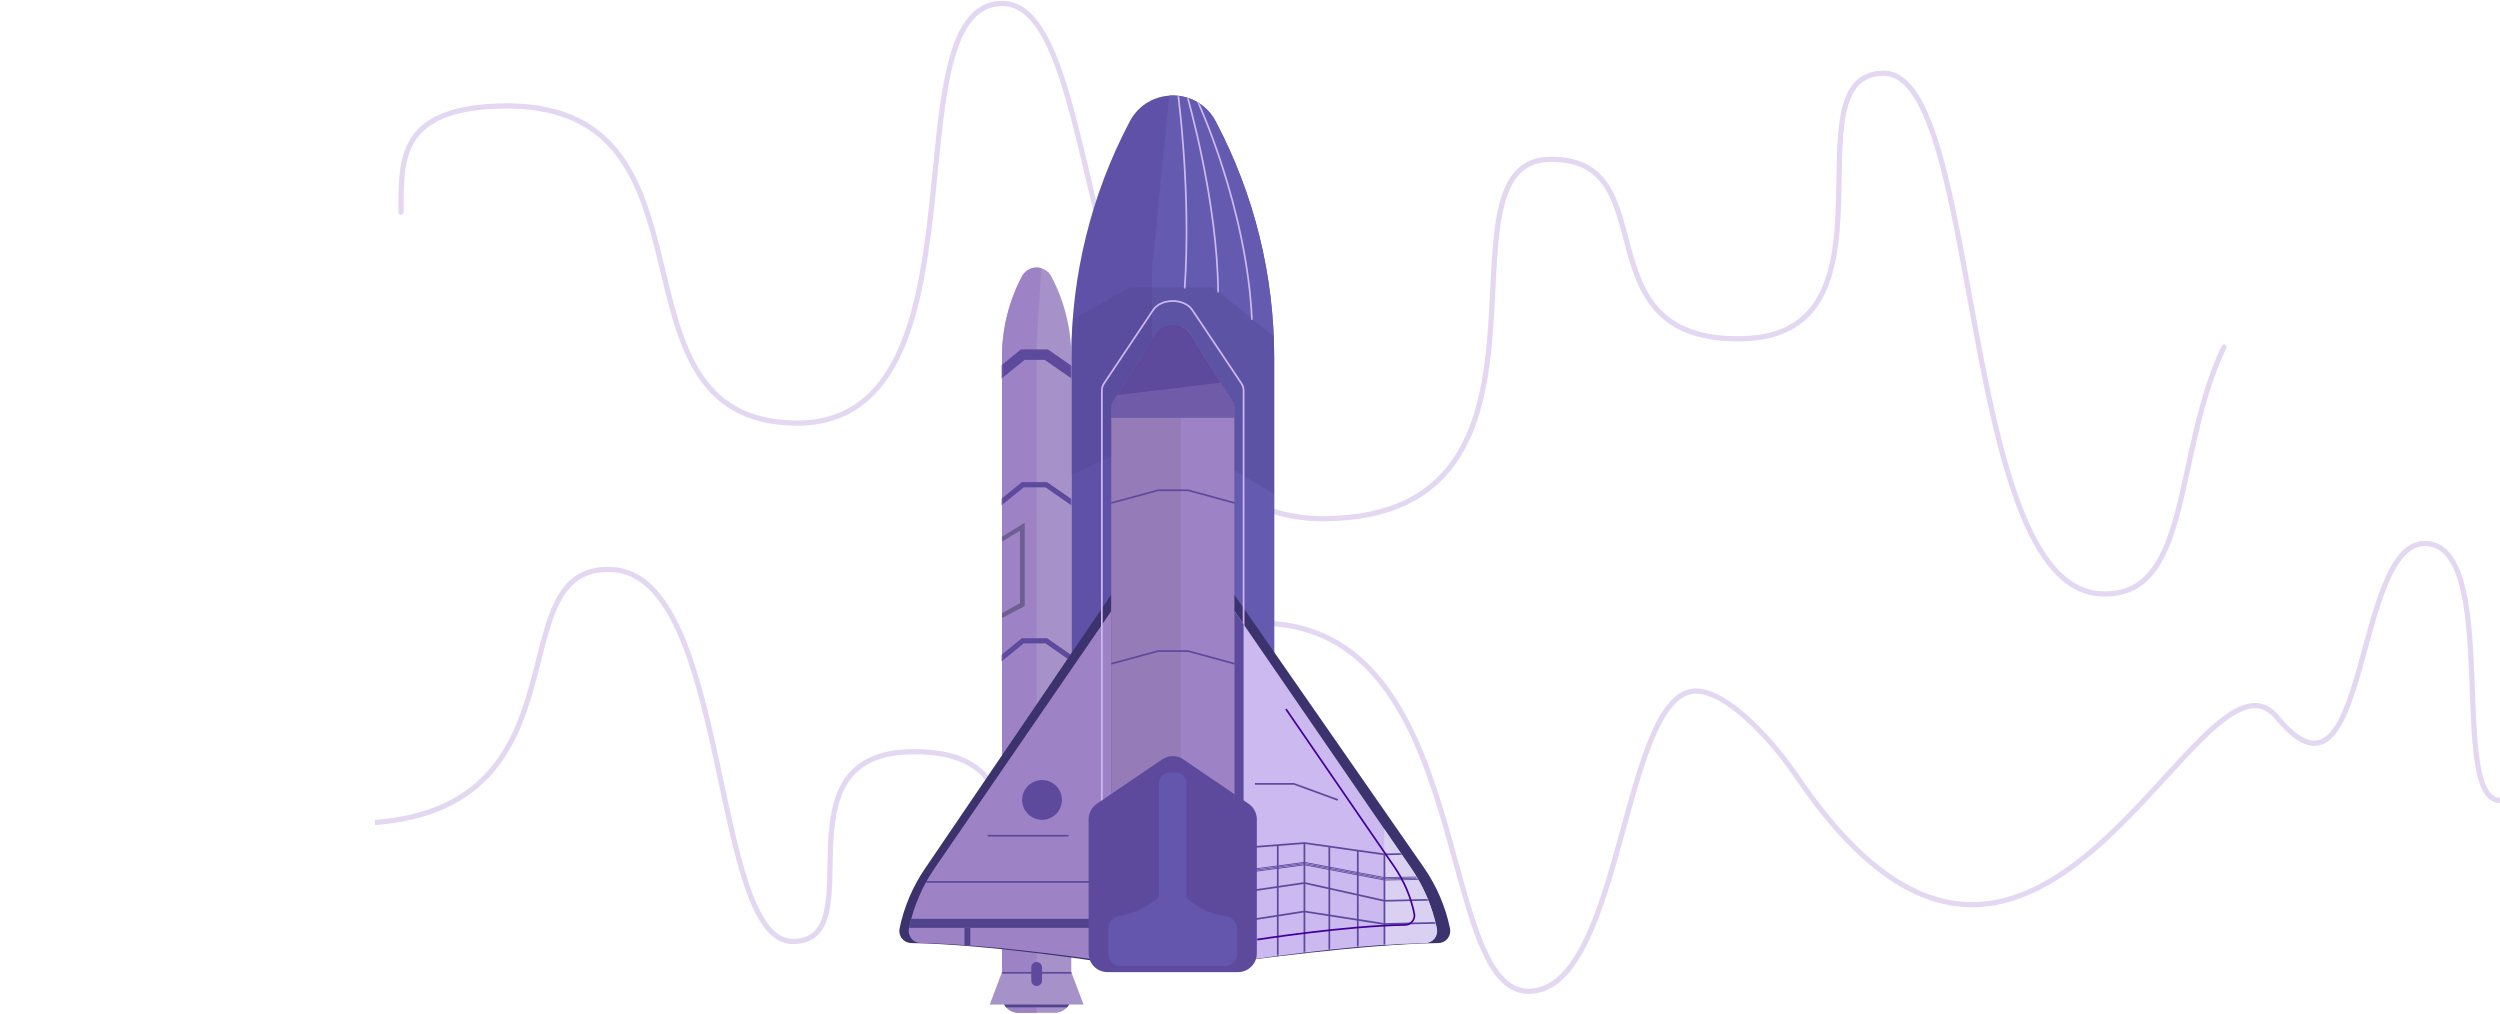 <svg width="1440" height="584" viewBox="0 0 1440 584" fill="none" xmlns="http://www.w3.org/2000/svg">
<path d="M216 473.753C341.837 464.075 284.99 323.987 352.877 328.088C420.763 332.189 409.171 542.288 456.637 542.288C504.102 542.288 444.495 434.464 524.523 433.017C604.551 431.57 559.293 508.274 617.797 506.829C676.3 505.385 599.032 360.17 724.869 358.964C850.707 357.758 825.871 572.44 881.062 570.993C936.252 569.545 934.084 390.174 980 398.311C998.55 401.598 1022.29 428.088 1036.91 450.08C1175.18 650.299 1267.78 357.674 1312 413.701C1364.93 477.215 1355.25 310.228 1397.8 313.061C1440.36 315.894 1410.24 461 1440 461" stroke="#E3D7F2" stroke-width="3" stroke-miterlimit="10"/>
<path d="M1281 199.918C1251.51 261.469 1263.01 345.776 1209.28 341.984C1127.97 336.244 1141.85 42.186 1085 42.186C1028.14 42.186 1099.54 193.098 1003.68 195.123C907.823 197.148 962.032 89.789 891.957 91.815C821.881 93.84 914.434 297.081 763.705 298.769C612.976 300.457 642.724 -0.015 576.615 2.01C510.507 4.036 573.971 245.09 458.107 243.699C342.244 242.309 423.737 56.57 287.056 61.093C229.75 62.989 231.002 91.815 231.002 122.126" stroke="#E3D7F2" stroke-width="3" stroke-miterlimit="10" stroke-linecap="round"/>
<path d="M705.947 529.214H645.035C637.617 529.214 630.503 526.267 625.258 521.022C620.013 515.777 617.066 508.663 617.066 501.246V205.785C617.067 158.645 628.527 112.213 650.461 70.487L650.736 69.963C661.218 50.023 689.768 50.023 700.249 69.963L700.525 70.487C722.458 112.213 733.919 158.645 733.92 205.785V501.246C733.92 504.919 733.196 508.556 731.79 511.95C730.384 515.343 728.324 518.426 725.726 521.024C723.129 523.621 720.045 525.681 716.652 527.086C713.258 528.491 709.621 529.215 705.947 529.214Z" fill="#6051A8"/>
<path d="M705.948 529.214C713.365 529.214 720.479 526.268 725.724 521.022C730.97 515.777 733.916 508.663 733.916 501.246V205.785C733.916 158.646 722.455 112.213 700.521 70.487L700.246 69.964C697.741 65.132 693.87 61.145 689.114 58.498C684.359 55.852 678.929 54.664 673.503 55.082L663.668 154.115V529.214H705.948Z" fill="#645AAF"/>
<mask id="mask0_151_4" style="mask-type:luminance" maskUnits="userSpaceOnUse" x="617" y="55" width="117" height="475">
<path d="M705.944 529.214H645.032C637.614 529.214 630.5 526.267 625.255 521.022C620.01 515.777 617.063 508.663 617.063 501.246V205.785C617.064 158.645 628.524 112.213 650.458 70.487L650.733 69.963C661.215 50.023 689.765 50.023 700.246 69.963L700.522 70.487C722.455 112.213 733.916 158.645 733.917 205.785V501.246C733.917 504.919 733.193 508.556 731.787 511.949C730.382 515.343 728.321 518.426 725.724 521.023C723.126 523.621 720.042 525.681 716.649 527.086C713.255 528.491 709.618 529.214 705.944 529.214Z" fill="white"/>
</mask>
<g mask="url(#mask0_151_4)">
<path d="M689.702 57.968C689.702 57.968 718.242 119.37 721.121 184.291" stroke="#CBB9EF" stroke-miterlimit="10"/>
<path d="M683.841 55.337C683.841 55.337 701.362 115.784 701.642 168.541" stroke="#CBB9EF" stroke-miterlimit="10"/>
<path d="M678.557 54.199C678.557 54.199 686.188 110.645 682.382 166.224" stroke="#CBB9EF" stroke-miterlimit="10"/>
</g>
<path opacity="0.19" d="M650.929 165.489L617.895 183.863C617.344 191.143 617.068 198.45 617.066 205.783V273.505L640.081 262.914L698.792 263.663L733.916 284.659V205.785C733.916 201.744 733.83 197.708 733.657 193.677L698.792 165.489H650.929Z" fill="#41387A"/>
<path d="M607.513 583.382H586.703C584.169 583.382 581.739 582.376 579.947 580.584C578.155 578.792 577.149 576.362 577.149 573.828V205.618C577.148 189.513 581.063 173.65 588.556 159.395L588.65 159.217C589.46 157.675 590.676 156.384 592.167 155.484C593.657 154.583 595.366 154.107 597.107 154.107C598.849 154.107 600.557 154.583 602.048 155.484C603.538 156.384 604.754 157.675 605.565 159.217L605.659 159.395C613.152 173.65 617.067 189.513 617.066 205.618V573.828C617.066 576.362 616.06 578.792 614.268 580.583C612.477 582.375 610.047 583.382 607.513 583.382Z" fill="#A791C9"/>
<path d="M597.109 196.963L599.854 154.509C597.73 153.866 595.449 153.985 593.404 154.845C591.358 155.705 589.677 157.251 588.65 159.218L588.556 159.397C581.063 173.652 577.148 189.515 577.149 205.619V573.83C577.149 576.363 578.156 578.793 579.948 580.584C581.74 582.376 584.17 583.382 586.703 583.382H597.108L597.109 196.963Z" fill="#9D83C6"/>
<mask id="mask1_151_4" style="mask-type:luminance" maskUnits="userSpaceOnUse" x="577" y="154" width="41" height="430">
<path d="M607.513 583.382H586.703C584.169 583.382 581.739 582.375 579.947 580.583C578.156 578.792 577.149 576.362 577.149 573.828V205.617C577.148 189.513 581.063 173.65 588.557 159.395L588.65 159.216C589.46 157.675 590.676 156.384 592.167 155.483C593.658 154.583 595.366 154.107 597.107 154.107C598.849 154.107 600.557 154.583 602.048 155.483C603.538 156.384 604.755 157.675 605.565 159.216L605.659 159.395C613.152 173.65 617.067 189.513 617.066 205.617V573.828C617.066 576.361 616.06 578.791 614.268 580.583C612.477 582.375 610.047 583.381 607.513 583.382Z" fill="white"/>
</mask>
<g mask="url(#mask1_151_4)">
<path d="M574.578 216.073L589.129 204.27H602.667L619.643 216.073" stroke="#5D4A9D" stroke-width="6" stroke-miterlimit="10"/>
<path d="M574.578 291.015L589.129 279.212H602.667L619.643 291.015" stroke="#5D4A9D" stroke-width="3" stroke-miterlimit="10"/>
<path d="M574.578 380.913L589.129 369.11H602.667L619.643 380.913" stroke="#5D4A9D" stroke-width="3" stroke-miterlimit="10"/>
</g>
<path d="M579.626 580.229H614.591C616.184 578.478 617.067 576.195 617.066 573.828V561.556H577.15V573.83C577.15 576.196 578.033 578.478 579.626 580.229Z" fill="#51448E"/>
<path d="M624.104 578.605H570.115L577.151 559.932H617.068L624.104 578.605Z" fill="#A791C9"/>
<path d="M617.068 560.338H577.15" stroke="#5D4A9D" stroke-miterlimit="10"/>
<path d="M600.201 557.186C600.201 555.479 598.817 554.095 597.11 554.095C595.403 554.095 594.019 555.479 594.019 557.186V564.834C594.019 566.541 595.403 567.926 597.11 567.926C598.817 567.926 600.201 566.541 600.201 564.834V557.186Z" fill="#5D4A9D"/>
<path d="M634.669 554.095L640.082 342.487L532.961 500.044C525.756 510.528 520.721 522.346 518.15 534.805C517.938 535.81 517.951 536.85 518.188 537.849C518.426 538.849 518.881 539.783 519.522 540.586C520.163 541.389 520.973 542.04 521.895 542.493C522.818 542.946 523.828 543.189 524.856 543.205C568.908 543.847 634.669 554.095 634.669 554.095Z" fill="#3C326D"/>
<path d="M640.082 554.095V352.039L538.374 500.043C531.17 510.528 526.134 522.346 523.563 534.805C523.351 535.81 523.364 536.849 523.601 537.849C523.839 538.848 524.294 539.783 524.935 540.586C525.576 541.389 526.386 542.04 527.309 542.493C528.231 542.945 529.242 543.188 530.269 543.205C574.321 543.847 640.082 554.095 640.082 554.095Z" fill="#9D83C6"/>
<path d="M523.644 534.44H640.083V529.215H524.901C524.435 530.943 524.016 532.685 523.644 534.44Z" fill="#51448E"/>
<path d="M555.534 544.362C556.653 544.441 557.774 544.522 558.899 544.606V534.44H555.534V544.362Z" fill="#51448E"/>
<path d="M650.929 507.997H533.464" stroke="#5D4A9D" stroke-miterlimit="10"/>
<path d="M710.9 554.095V342.487L820.395 500.044C827.599 510.528 832.635 522.347 835.206 534.805C835.417 535.81 835.404 536.85 835.167 537.849C834.93 538.849 834.474 539.783 833.833 540.586C833.193 541.389 832.382 542.04 831.46 542.493C830.538 542.946 829.527 543.189 828.5 543.205C784.445 543.847 710.9 554.095 710.9 554.095Z" fill="#3C326D"/>
<path d="M711.107 554.095V352.039L812.816 500.043C820.02 510.528 825.056 522.346 827.627 534.805C827.839 535.81 827.826 536.849 827.588 537.849C827.351 538.848 826.896 539.783 826.255 540.586C825.614 541.389 824.803 542.04 823.881 542.493C822.959 542.945 821.948 543.188 820.921 543.205C776.868 543.847 711.107 554.095 711.107 554.095Z" fill="#CBB9EF"/>
<path d="M797.288 477.446V544.246C805.501 543.69 813.518 543.31 820.92 543.202C821.947 543.186 822.958 542.943 823.88 542.49C824.803 542.037 825.613 541.386 826.254 540.583C826.895 539.781 827.35 538.846 827.588 537.846C827.825 536.847 827.838 535.807 827.626 534.802C825.055 522.344 820.019 510.525 812.815 500.041L797.288 477.446Z" fill="#DAD1F2"/>
<mask id="mask2_151_4" style="mask-type:luminance" maskUnits="userSpaceOnUse" x="711" y="352" width="117" height="203">
<path d="M711.107 554.096V352.04L812.816 500.044C820.02 510.528 825.056 522.347 827.627 534.805C827.839 535.81 827.826 536.85 827.588 537.849C827.351 538.849 826.896 539.784 826.255 540.586C825.614 541.389 824.803 542.04 823.881 542.493C822.959 542.946 821.948 543.189 820.921 543.205C776.868 543.848 711.107 554.096 711.107 554.096Z" fill="white"/>
</mask>
<g mask="url(#mask2_151_4)">
<path d="M720.628 485.585V576.035" stroke="#5D4A9D" stroke-miterlimit="10"/>
<path d="M735.991 486.777V576.034" stroke="#5D4A9D" stroke-miterlimit="10"/>
<path d="M751.354 485.585V576.035" stroke="#5D4A9D" stroke-miterlimit="10"/>
<path d="M765.688 487.619V576.035" stroke="#5D4A9D" stroke-miterlimit="10"/>
<path d="M782.081 489.945V576.035" stroke="#5D4A9D" stroke-miterlimit="10"/>
<path d="M797.442 492.125V576.035" stroke="#5D4A9D" stroke-miterlimit="10"/>
<path d="M707.511 531.828L751.352 525.023L797.442 532.222L842.587 531.254" stroke="#5D4A9D" stroke-miterlimit="10"/>
<path d="M707.511 514.998L751.352 508.604L797.442 518.857L844.662 517.845" stroke="#5D4A9D" stroke-miterlimit="10"/>
<path d="M707.511 502.478L751.352 496.732L797.442 505.491L851.414 504.559" stroke="#5D4A9D" stroke-width="0.5" stroke-miterlimit="10"/>
<path d="M707.511 503.182L751.352 497.437L797.442 506.195L851.414 505.263" stroke="#5D4A9D" stroke-width="0.5" stroke-miterlimit="10"/>
<path d="M707.511 503.889L751.352 498.144L797.442 506.902L851.414 505.97" stroke="#5D4A9D" stroke-width="0.5" stroke-miterlimit="10"/>
<path d="M707.512 488.988L751.353 485.585L797.442 492.125L845.6 491.092" stroke="#5D4A9D" stroke-miterlimit="10"/>
</g>
<path d="M700.059 539.78H650.925C644.937 539.78 640.083 536.002 640.083 531.341V234.905C640.091 233.594 640.471 232.313 641.178 231.209L665.745 191.958C669.703 185.634 681.281 185.634 685.24 191.958L709.806 231.209C710.513 232.313 710.893 233.594 710.901 234.905V531.341C710.901 536.002 706.048 539.78 700.059 539.78Z" fill="#957BB7"/>
<path d="M703.812 553.6H647.169C640.265 553.6 634.666 549.525 634.666 544.499V224.822C634.679 223.397 635.119 222.009 635.929 220.836L664.25 178.511C668.814 171.691 682.162 171.691 686.726 178.511L715.047 220.836C715.856 222.009 716.296 223.397 716.31 224.822V544.499C716.312 549.527 710.716 553.6 703.812 553.6Z" stroke="#CBB9EF" stroke-miterlimit="10"/>
<path d="M711.107 352.039V538.54C714.225 537.058 716.313 534.393 716.313 531.342V359.617L711.107 352.039Z" fill="#5D4A9D"/>
<path d="M685.239 191.958C684.031 190.117 682.242 188.732 680.156 188.025V539.781H700.058C706.046 539.781 710.901 536.003 710.901 531.341V234.906C710.892 233.595 710.512 232.314 709.806 231.21L685.239 191.958Z" fill="#9D83C6"/>
<path d="M713.108 559.933H637.875C635.002 559.933 632.247 558.791 630.216 556.76C628.184 554.728 627.043 551.973 627.043 549.101V471.933C627.043 470.166 627.475 468.426 628.302 466.865C629.128 465.303 630.324 463.967 631.786 462.974L669.402 437.404C671.198 436.183 673.32 435.531 675.491 435.531C677.663 435.531 679.784 436.183 681.58 437.404L719.197 462.974C720.658 463.967 721.854 465.303 722.681 466.865C723.507 468.426 723.939 470.166 723.939 471.933V549.099C723.94 550.521 723.66 551.93 723.115 553.244C722.571 554.559 721.773 555.753 720.768 556.759C719.762 557.765 718.568 558.563 717.254 559.107C715.94 559.652 714.531 559.932 713.108 559.933Z" fill="#5D4A9D"/>
<path d="M677.224 444.981H673.756C670.342 444.981 667.573 447.749 667.573 451.164V550.265C667.573 553.68 670.342 556.448 673.756 556.448H677.224C680.639 556.448 683.407 553.68 683.407 550.265V451.164C683.407 447.749 680.639 444.981 677.224 444.981Z" fill="#6455AD"/>
<path d="M705.729 556.448H645.248C644.347 556.448 643.455 556.27 642.623 555.925C641.79 555.581 641.034 555.075 640.397 554.438C639.76 553.801 639.255 553.045 638.91 552.213C638.566 551.38 638.388 550.488 638.388 549.587V534.843C638.382 533.121 638.985 531.454 640.09 530.134C641.195 528.814 642.731 527.927 644.427 527.631C650.647 526.58 656.596 524.303 661.929 520.932C667.261 517.562 671.87 513.165 675.489 507.997C678.903 513.314 683.421 517.835 688.736 521.253C694.051 524.671 700.038 526.906 706.293 527.807C708.037 528.054 709.634 528.922 710.791 530.251C711.948 531.581 712.586 533.282 712.589 535.045V549.587C712.589 550.488 712.412 551.38 712.067 552.213C711.722 553.045 711.217 553.801 710.58 554.438C709.943 555.075 709.187 555.581 708.354 555.925C707.522 556.27 706.63 556.448 705.729 556.448Z" fill="#6455AD"/>
<path d="M685.24 191.958C681.281 185.634 669.703 185.634 665.745 191.958L641.178 231.209C640.471 232.313 640.091 233.594 640.083 234.905V240.415H710.901V234.905C710.893 233.594 710.513 232.313 709.806 231.209L685.24 191.958Z" fill="#5D4A9D"/>
<path d="M685.24 191.958C681.281 185.634 669.703 185.634 665.745 191.958L641.178 231.209C640.471 232.313 640.091 233.594 640.083 234.905V240.415H710.901V234.905C710.893 233.594 710.513 232.313 709.806 231.209L685.24 191.958Z" fill="#5D4A9D"/>
<path d="M640.083 289.705L667.042 282.398H684.341L711.108 289.705" stroke="#5D4A9D" stroke-miterlimit="10"/>
<path d="M640.083 382.319L667.042 375.012H684.341L711.108 382.319" stroke="#5D4A9D" stroke-miterlimit="10"/>
<path opacity="0.25" d="M710.9 234.905C710.892 233.595 710.512 232.313 709.806 231.209L703.063 220.438L643.471 227.541L641.174 231.211C640.468 232.315 640.088 233.597 640.079 234.907V240.417H710.9V234.905Z" fill="#A791C9"/>
<path d="M577.149 311.956L590.226 304.025V301.09L577.149 309.128V311.956Z" fill="#6E5F93"/>
<path d="M577.149 355.996L590.226 349.117V345.931L577.149 353.17V355.996Z" fill="#6E5F93"/>
<path d="M590.228 346.96L587.512 347.897V303.588H590.228V346.96Z" fill="#6E5F93"/>
<path d="M615.491 481.368H568.902" stroke="#5D4A9D" stroke-miterlimit="10"/>
<path d="M611.688 460.759C611.688 463.031 611.014 465.252 609.752 467.141C608.489 469.03 606.695 470.503 604.596 471.372C602.497 472.242 600.187 472.469 597.959 472.026C595.73 471.583 593.683 470.489 592.077 468.882C590.47 467.276 589.376 465.229 588.932 463C588.489 460.772 588.717 458.462 589.586 456.363C590.455 454.264 591.928 452.47 593.817 451.207C595.706 449.945 597.927 449.271 600.199 449.271C601.708 449.271 603.202 449.568 604.596 450.145C605.989 450.722 607.256 451.568 608.323 452.635C609.39 453.702 610.236 454.968 610.813 456.362C611.391 457.756 611.688 459.25 611.688 460.759Z" fill="#A791C9"/>
<path d="M601.222 449.318C598.916 449.113 596.602 449.609 594.583 450.742C592.564 451.875 590.934 453.591 589.908 455.667C588.881 457.742 588.506 460.079 588.831 462.371C589.156 464.663 590.166 466.804 591.729 468.512C593.291 470.22 595.334 471.416 597.588 471.943C599.843 472.47 602.204 472.304 604.362 471.465C606.52 470.627 608.374 469.156 609.682 467.246C610.989 465.335 611.689 463.074 611.689 460.759C611.688 457.889 610.614 455.124 608.677 453.006C606.74 450.889 604.08 449.574 601.222 449.318Z" fill="#5D4A9D"/>
<path d="M722.874 451.516H745.328L770.587 460.759" stroke="#5D4A9D" stroke-miterlimit="10"/>
<path d="M740.693 408.406L803.11 499.235C808.703 507.373 812.612 516.547 814.607 526.218C814.772 526.999 814.762 527.806 814.577 528.582C814.393 529.357 814.04 530.083 813.542 530.706C813.045 531.329 812.415 531.835 811.7 532.186C810.984 532.538 810.199 532.726 809.402 532.739C775.206 533.237 724.158 541.192 724.158 541.192" stroke="#410099" stroke-miterlimit="10"/>
</svg>
